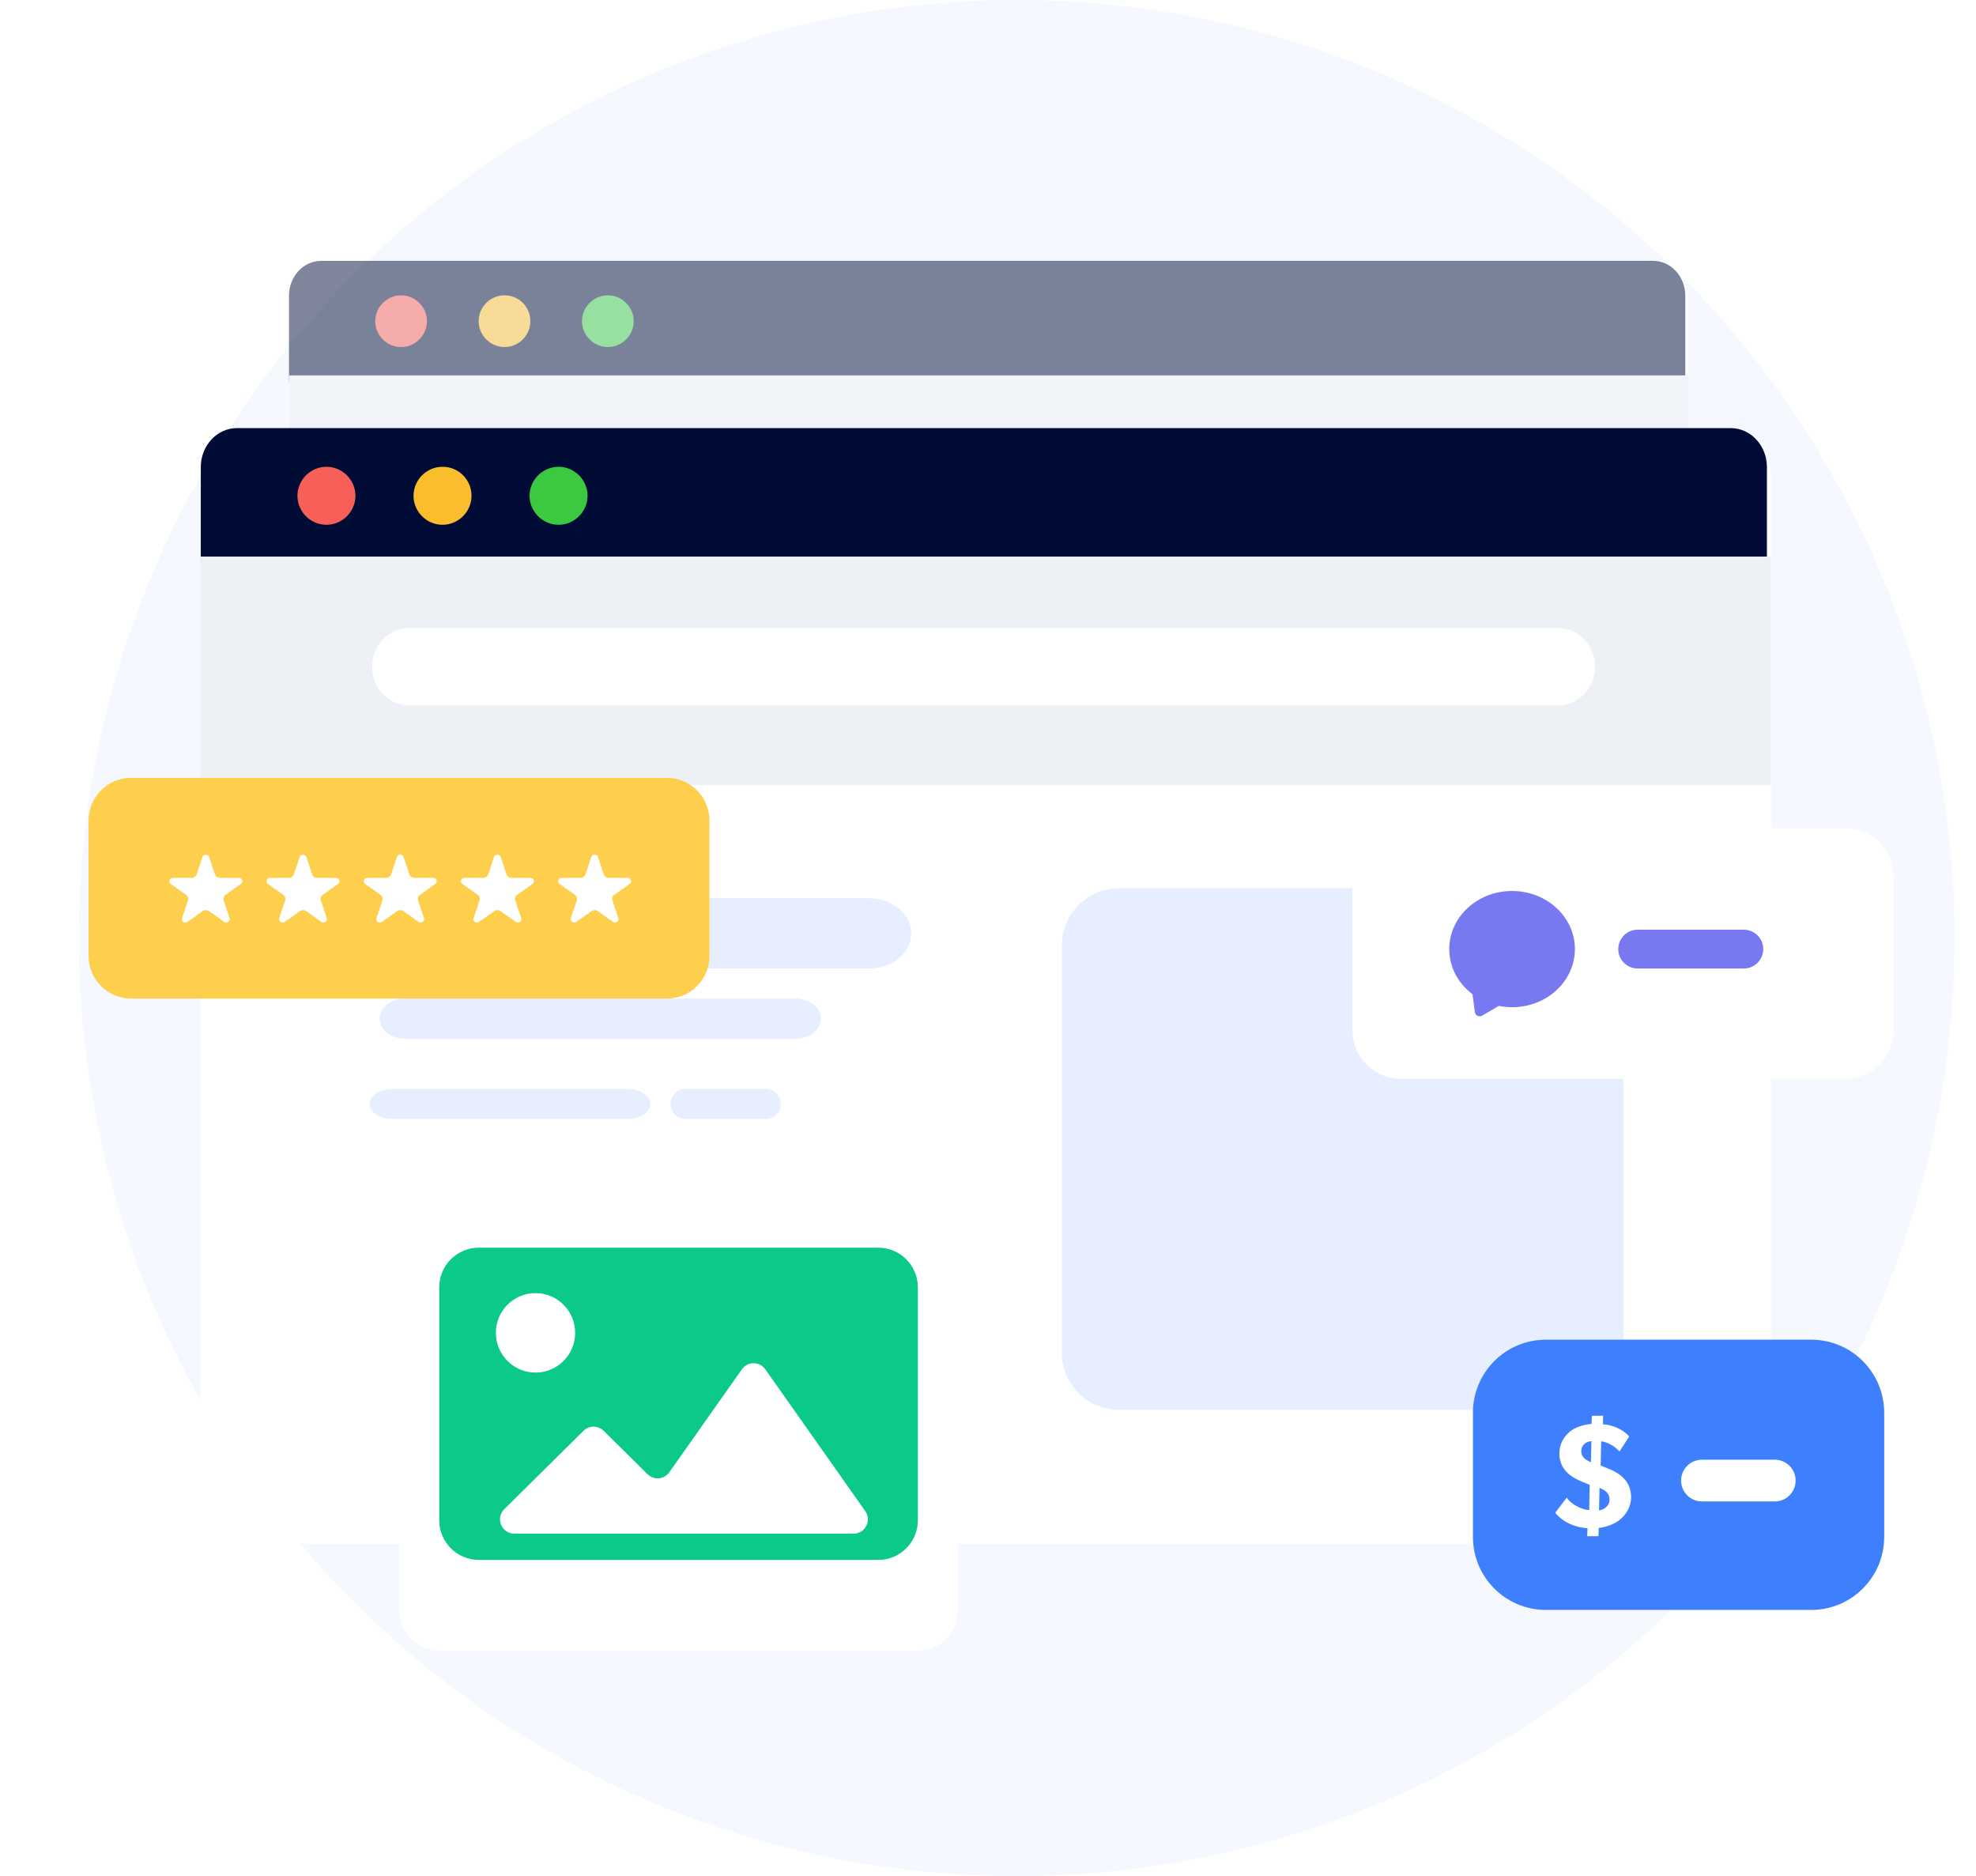 <svg width="138" height="131" viewBox="0 0 138 131" fill="none" xmlns="http://www.w3.org/2000/svg">
<circle cx="71" cy="65.5" r="65.5" fill="#F5F8FF"/>
<g opacity="0.5">
<path d="M20.182 20.471C20.182 19.224 21.192 18.214 22.439 18.214H115.694C116.941 18.214 117.951 19.224 117.951 20.471V84.52C117.951 85.767 116.941 86.778 115.694 86.778H22.439C21.192 86.778 20.182 85.767 20.182 84.52V20.471Z" fill="white"/>
<path d="M20.182 20.645C20.182 19.302 21.19 18.214 22.434 18.214H115.444C116.688 18.214 117.696 19.302 117.696 20.645V26.641H20.182V20.645Z" fill="#000C36"/>
<path d="M29.817 22.426C29.817 23.415 29 24.232 28.011 24.232C27.021 24.232 26.205 23.415 26.205 22.426C26.205 21.436 27.021 20.62 28.011 20.62C29 20.62 29.817 21.436 29.817 22.426Z" fill="#F66058"/>
<path d="M37.04 22.426C37.04 23.415 36.223 24.232 35.234 24.232C34.244 24.232 33.428 23.415 33.428 22.426C33.428 21.436 34.244 20.62 35.234 20.62C36.248 20.62 37.04 21.436 37.04 22.426Z" fill="#F9BD2E"/>
<path d="M44.257 22.425C44.257 23.415 43.441 24.231 42.452 24.231C41.462 24.231 40.646 23.415 40.646 22.425C40.646 21.436 41.462 20.62 42.452 20.62C43.441 20.62 44.257 21.436 44.257 22.425Z" fill="#3CC840"/>
<path d="M20.182 26.211H117.951V40.432H20.182V26.211Z" fill="#EDF1F6"/>
<path d="M29.073 46.658H109.067V79.544H29.073V46.658Z" fill="#EDF1F6"/>
<path fill-rule="evenodd" clip-rule="evenodd" d="M30.853 33.067C30.853 31.737 31.888 30.659 33.164 30.659H104.69C105.966 30.659 107.001 31.737 107.001 33.067C107.001 34.397 105.966 35.474 104.69 35.474L33.164 35.474C31.888 35.474 30.853 34.397 30.853 33.067Z" fill="white"/>
</g>
<g filter="url(#filter0_d_337_6719)">
<path d="M14.023 32.424C14.023 31.025 15.157 29.892 16.555 29.892H121.152C122.551 29.892 123.684 31.025 123.684 32.424V104.263C123.684 105.661 122.551 106.795 121.152 106.795H16.555C15.157 106.795 14.023 105.661 14.023 104.263V32.424Z" fill="white"/>
</g>
<path d="M14.023 32.618C14.023 31.113 15.154 29.892 16.549 29.892H120.872C122.267 29.892 123.398 31.113 123.398 32.618V39.344H14.023V32.618Z" fill="#000C36"/>
<path d="M24.823 34.618C24.823 35.728 23.907 36.643 22.797 36.643C21.687 36.643 20.772 35.728 20.772 34.618C20.772 33.508 21.687 32.592 22.797 32.592C23.907 32.592 24.823 33.508 24.823 34.618Z" fill="#F66058"/>
<path d="M32.93 34.618C32.93 35.728 32.014 36.643 30.904 36.643C29.794 36.643 28.879 35.728 28.879 34.618C28.879 33.508 29.794 32.592 30.904 32.592C32.042 32.592 32.93 33.508 32.93 34.618Z" fill="#F9BD2E"/>
<path d="M41.034 34.618C41.034 35.728 40.118 36.643 39.009 36.643C37.899 36.643 36.983 35.728 36.983 34.618C36.983 33.508 37.899 32.592 39.009 32.592C40.118 32.592 41.034 33.508 41.034 34.618Z" fill="#3CC840"/>
<path d="M14.023 38.863H123.684V54.814H14.023V38.863Z" fill="#EDF1F6"/>
<path d="M74.153 66.019C74.153 63.81 75.943 62.02 78.153 62.02H109.383C111.592 62.02 113.383 63.81 113.383 66.019V94.447C113.383 96.656 111.592 98.447 109.383 98.447H78.153C75.943 98.447 74.153 96.656 74.153 94.447V66.019Z" fill="#E7EEFF"/>
<path fill-rule="evenodd" clip-rule="evenodd" d="M25.984 46.55C25.984 45.058 27.145 43.849 28.577 43.849H108.801C110.233 43.849 111.394 45.058 111.394 46.55C111.394 48.041 110.233 49.25 108.801 49.25L28.577 49.25C27.145 49.25 25.984 48.041 25.984 46.55Z" fill="white"/>
<g filter="url(#filter1_d_337_6719)">
<path d="M94.455 61.198C94.455 59.33 95.966 57.816 97.829 57.816H128.878C130.742 57.816 132.253 59.33 132.253 61.198V71.948C132.253 73.815 130.742 75.329 128.878 75.329H97.829C95.966 75.329 94.455 73.815 94.455 71.948V61.198Z" fill="white"/>
</g>
<path fill-rule="evenodd" clip-rule="evenodd" d="M113.016 66.27C113.016 65.523 113.621 64.917 114.366 64.917H121.791C122.537 64.917 123.141 65.523 123.141 66.27C123.141 67.017 122.537 67.623 121.791 67.623H114.366C113.621 67.623 113.016 67.017 113.016 66.27Z" fill="#7879F1"/>
<path fill-rule="evenodd" clip-rule="evenodd" d="M105.601 70.327C108.024 70.327 109.988 68.511 109.988 66.27C109.988 64.028 108.024 62.212 105.601 62.212C103.178 62.212 101.213 64.028 101.213 66.27C101.213 67.542 101.846 68.677 102.836 69.421L103.002 70.669C103.034 70.909 103.299 71.038 103.507 70.917L104.671 70.236C104.971 70.296 105.282 70.327 105.601 70.327Z" fill="#7879F1"/>
<path d="M102.867 98.644C102.867 95.827 105.146 93.543 107.957 93.543H126.499C129.31 93.543 131.589 95.827 131.589 98.644V107.31C131.589 110.127 129.31 112.41 126.499 112.41H107.957C105.146 112.41 102.867 110.127 102.867 107.31V98.644Z" fill="#3D7FFC"/>
<path fill-rule="evenodd" clip-rule="evenodd" d="M117.405 103.379C117.405 102.574 118.056 101.922 118.859 101.922H123.948C124.752 101.922 125.403 102.574 125.403 103.379C125.403 104.184 124.752 104.836 123.948 104.836H118.859C118.056 104.836 117.405 104.184 117.405 103.379Z" fill="white"/>
<path d="M113.912 104.531C113.912 103.602 113.355 102.99 112.472 102.61L111.785 102.325L111.828 100.637C112.232 100.69 112.733 100.943 113.104 101.344L113.78 100.3C113.344 99.793 112.603 99.498 111.948 99.445L111.959 98.854H111.174L111.152 99.424C110.563 99.477 109.996 99.656 109.625 99.972C109.221 100.31 108.905 100.806 108.905 101.503C108.905 102.368 109.429 102.832 109.669 103.011C109.908 103.201 110.236 103.359 110.65 103.528L111.021 103.676L110.988 105.438C110.519 105.428 109.734 105.058 109.418 104.573L108.611 105.628C109.156 106.293 110.05 106.673 110.868 106.704L110.846 107.263H111.632L111.654 106.683C112.068 106.651 112.69 106.451 113.072 106.156C113.497 105.829 113.912 105.28 113.912 104.531ZM111.141 100.627L111.108 102.093L110.988 102.04C110.715 101.914 110.432 101.724 110.432 101.333C110.432 100.922 110.727 100.658 111.141 100.627ZM112.406 104.731C112.406 105.142 112.013 105.428 111.675 105.459L111.708 103.887L111.883 103.971C112.21 104.13 112.406 104.33 112.406 104.731Z" fill="white"/>
<path fill-rule="evenodd" clip-rule="evenodd" d="M26.511 65.172C26.511 63.818 27.833 62.72 29.464 62.72H60.686C62.317 62.72 63.639 63.818 63.639 65.172C63.639 66.526 62.317 67.624 60.686 67.624H29.464C27.833 67.624 26.511 66.526 26.511 65.172Z" fill="#E7EEFF"/>
<path fill-rule="evenodd" clip-rule="evenodd" d="M26.511 71.126C26.511 70.353 27.3 69.725 28.272 69.725H55.573C56.546 69.725 57.334 70.353 57.334 71.126C57.334 71.9 56.546 72.528 55.573 72.528H28.272C27.3 72.528 26.511 71.9 26.511 71.126Z" fill="#E7EEFF"/>
<path fill-rule="evenodd" clip-rule="evenodd" d="M25.809 77.081C25.809 76.5 26.541 76.03 27.443 76.03H43.789C44.692 76.03 45.424 76.5 45.424 77.081C45.424 77.661 44.692 78.131 43.789 78.131H27.443C26.541 78.131 25.809 77.661 25.809 77.081Z" fill="#E7EEFF"/>
<path fill-rule="evenodd" clip-rule="evenodd" d="M46.825 77.081C46.825 76.5 47.296 76.03 47.876 76.03H53.48C54.061 76.03 54.531 76.5 54.531 77.081C54.531 77.661 54.061 78.131 53.48 78.131H47.876C47.296 78.131 46.825 77.661 46.825 77.081Z" fill="#E7EEFF"/>
<g filter="url(#filter2_d_337_6719)">
<path d="M27.909 87.906C27.909 86.376 29.147 85.137 30.673 85.137H64.111C65.637 85.137 66.875 86.376 66.875 87.906V112.491C66.875 114.02 65.637 115.26 64.111 115.26H30.673C29.147 115.26 27.909 114.02 27.909 112.491V87.906Z" fill="white"/>
</g>
<path d="M30.675 89.887C30.675 88.358 31.912 87.118 33.438 87.118H61.338C62.864 87.118 64.102 88.358 64.102 89.887V106.149C64.102 107.678 62.864 108.918 61.338 108.918H33.438C31.912 108.918 30.675 107.678 30.675 106.149V89.887Z" fill="#0AC98A"/>
<path fill-rule="evenodd" clip-rule="evenodd" d="M59.608 107.085C60.419 107.085 60.893 106.171 60.426 105.509L53.447 95.61C53.049 95.045 52.211 95.045 51.812 95.61L46.743 102.8C46.387 103.305 45.663 103.369 45.223 102.934L42.158 99.903C41.768 99.517 41.141 99.517 40.751 99.903L35.219 105.374C34.584 106.002 35.029 107.085 35.923 107.085H43.723H49.419H59.608Z" fill="white"/>
<path d="M40.168 93.064C40.168 94.596 38.929 95.839 37.399 95.839C35.87 95.839 34.63 94.596 34.63 93.064C34.63 91.532 35.87 90.29 37.399 90.29C38.929 90.29 40.168 91.532 40.168 93.064Z" fill="white"/>
<path d="M6.186 57.289C6.186 55.645 7.516 54.313 9.156 54.313H46.576C48.217 54.313 49.546 55.645 49.546 57.289V66.749C49.546 68.393 48.217 69.725 46.576 69.725H9.156C7.516 69.725 6.186 68.393 6.186 66.749V57.289Z" fill="#FECE4D"/>
<path d="M16.707 61.298H15.356V61.295C15.28 61.294 15.208 61.272 15.147 61.231C15.086 61.19 15.04 61.132 15.016 61.066C15.012 61.056 15.008 61.046 15.005 61.035L14.609 59.848L14.599 59.818C14.582 59.773 14.55 59.735 14.508 59.708C14.466 59.681 14.416 59.668 14.364 59.67C14.313 59.671 14.264 59.689 14.225 59.718C14.185 59.748 14.156 59.789 14.143 59.835L13.742 61.031C13.742 61.031 13.742 61.032 13.742 61.033C13.739 61.045 13.735 61.058 13.73 61.069C13.705 61.135 13.659 61.192 13.598 61.233C13.537 61.273 13.465 61.295 13.39 61.295V61.298H12.037C11.978 61.307 11.925 61.336 11.887 61.379C11.849 61.422 11.828 61.476 11.829 61.532C11.829 61.568 11.837 61.604 11.854 61.636C11.87 61.669 11.895 61.697 11.925 61.72L11.936 61.729L12.986 62.474C13.036 62.508 13.077 62.552 13.105 62.603C13.132 62.654 13.147 62.711 13.146 62.768C13.146 62.795 13.143 62.822 13.137 62.848C13.132 62.868 13.126 62.887 13.117 62.906L12.719 64.1V64.104L12.716 64.113C12.71 64.135 12.706 64.158 12.706 64.181C12.705 64.211 12.711 64.241 12.723 64.27C12.734 64.299 12.752 64.325 12.774 64.347C12.797 64.369 12.824 64.386 12.854 64.399C12.883 64.411 12.916 64.418 12.948 64.418C12.991 64.418 13.032 64.408 13.069 64.387L13.111 64.358L14.154 63.62L14.177 63.603C14.235 63.566 14.303 63.545 14.374 63.545C14.444 63.544 14.513 63.563 14.571 63.6C14.584 63.607 14.597 63.616 14.608 63.625L15.645 64.361L15.674 64.382C15.712 64.404 15.757 64.416 15.802 64.415C15.834 64.415 15.866 64.408 15.896 64.395C15.926 64.383 15.953 64.366 15.975 64.343C15.998 64.321 16.015 64.295 16.027 64.267C16.039 64.239 16.044 64.209 16.043 64.178C16.043 64.154 16.04 64.13 16.032 64.107C16.032 64.104 16.03 64.1 16.029 64.096L15.629 62.898C15.622 62.882 15.617 62.866 15.613 62.85C15.596 62.785 15.6 62.716 15.622 62.652C15.644 62.588 15.685 62.531 15.741 62.488C15.749 62.481 15.759 62.474 15.768 62.468L16.807 61.732L16.838 61.709C16.865 61.687 16.887 61.659 16.902 61.628C16.916 61.597 16.924 61.563 16.923 61.529C16.923 61.473 16.902 61.418 16.862 61.376C16.822 61.333 16.767 61.305 16.707 61.298Z" fill="white"/>
<path d="M23.495 61.298H22.143V61.295C22.068 61.294 21.995 61.272 21.935 61.231C21.874 61.19 21.828 61.132 21.804 61.066C21.8 61.056 21.796 61.046 21.793 61.035L21.397 59.848L21.386 59.818C21.369 59.773 21.338 59.735 21.295 59.708C21.253 59.681 21.203 59.668 21.152 59.67C21.101 59.671 21.052 59.689 21.012 59.718C20.972 59.748 20.944 59.789 20.931 59.835L20.529 61.031C20.529 61.031 20.529 61.032 20.529 61.033C20.526 61.045 20.522 61.058 20.517 61.069C20.492 61.135 20.446 61.192 20.385 61.233C20.325 61.273 20.252 61.295 20.177 61.295V61.298H18.824C18.765 61.307 18.712 61.336 18.674 61.379C18.636 61.422 18.616 61.476 18.616 61.532C18.616 61.568 18.625 61.604 18.641 61.636C18.658 61.669 18.682 61.697 18.712 61.72L18.723 61.729L19.773 62.474C19.835 62.516 19.882 62.574 19.909 62.641C19.936 62.707 19.941 62.78 19.924 62.849C19.919 62.869 19.913 62.889 19.905 62.908L19.506 64.102V64.106L19.503 64.115C19.497 64.136 19.493 64.159 19.493 64.183C19.493 64.213 19.498 64.243 19.51 64.271C19.521 64.3 19.539 64.326 19.561 64.348C19.584 64.37 19.611 64.388 19.641 64.4C19.671 64.412 19.703 64.419 19.736 64.42C19.778 64.42 19.82 64.409 19.856 64.389L19.899 64.36L20.941 63.622L20.965 63.605C21.022 63.568 21.091 63.547 21.161 63.547C21.232 63.546 21.3 63.565 21.359 63.601C21.372 63.609 21.384 63.617 21.395 63.627L22.432 64.362L22.462 64.383C22.5 64.406 22.544 64.418 22.589 64.417C22.622 64.416 22.654 64.409 22.684 64.397C22.713 64.385 22.74 64.367 22.763 64.345C22.785 64.323 22.803 64.297 22.814 64.269C22.826 64.24 22.831 64.21 22.831 64.18C22.831 64.156 22.827 64.132 22.82 64.109C22.82 64.105 22.817 64.102 22.816 64.097L22.416 62.9C22.409 62.884 22.404 62.868 22.4 62.852C22.393 62.824 22.389 62.795 22.389 62.766C22.389 62.714 22.401 62.661 22.424 62.613C22.448 62.566 22.483 62.523 22.526 62.489C22.535 62.482 22.544 62.476 22.554 62.469L23.593 61.733L23.624 61.71C23.651 61.688 23.673 61.66 23.687 61.629C23.702 61.598 23.709 61.565 23.709 61.531C23.709 61.474 23.688 61.419 23.649 61.377C23.61 61.334 23.555 61.306 23.495 61.298Z" fill="white"/>
<path d="M30.286 61.298H28.934V61.295C28.86 61.294 28.787 61.272 28.726 61.231C28.665 61.19 28.619 61.132 28.595 61.066C28.591 61.056 28.587 61.046 28.584 61.035L28.188 59.848L28.178 59.818C28.161 59.773 28.128 59.735 28.086 59.708C28.044 59.681 27.994 59.668 27.943 59.67C27.892 59.671 27.843 59.689 27.803 59.718C27.763 59.748 27.735 59.789 27.721 59.835L27.32 61.031C27.32 61.031 27.32 61.031 27.32 61.033C27.317 61.045 27.313 61.058 27.308 61.069C27.283 61.135 27.237 61.192 27.176 61.233C27.116 61.273 27.043 61.295 26.968 61.295V61.298H25.616C25.557 61.307 25.503 61.336 25.465 61.379C25.427 61.422 25.407 61.476 25.408 61.532C25.407 61.568 25.416 61.604 25.432 61.636C25.448 61.669 25.473 61.697 25.503 61.72L25.514 61.729L26.565 62.474C26.626 62.516 26.673 62.574 26.7 62.641C26.727 62.707 26.732 62.78 26.715 62.849C26.711 62.869 26.704 62.889 26.696 62.908L26.297 64.102V64.106L26.294 64.115C26.288 64.136 26.285 64.159 26.285 64.183C26.284 64.213 26.289 64.243 26.301 64.271C26.312 64.3 26.33 64.326 26.352 64.348C26.375 64.37 26.402 64.388 26.432 64.4C26.462 64.412 26.494 64.419 26.527 64.42C26.569 64.42 26.611 64.409 26.647 64.389L26.69 64.36L27.733 63.622L27.755 63.605C27.813 63.568 27.882 63.547 27.952 63.547C28.022 63.546 28.091 63.565 28.15 63.601C28.163 63.609 28.175 63.617 28.187 63.627L29.223 64.362L29.253 64.383C29.291 64.406 29.335 64.418 29.38 64.417C29.412 64.416 29.445 64.409 29.474 64.397C29.504 64.385 29.531 64.367 29.553 64.345C29.576 64.323 29.594 64.297 29.605 64.269C29.617 64.24 29.623 64.21 29.622 64.18C29.622 64.156 29.618 64.132 29.61 64.109C29.61 64.105 29.608 64.102 29.607 64.097L29.207 62.9C29.201 62.884 29.195 62.868 29.192 62.852C29.184 62.824 29.18 62.795 29.18 62.766C29.18 62.714 29.192 62.661 29.216 62.613C29.24 62.566 29.274 62.523 29.317 62.489C29.326 62.482 29.336 62.476 29.345 62.469L30.384 61.733L30.416 61.71C30.443 61.688 30.465 61.66 30.479 61.629C30.494 61.598 30.501 61.565 30.501 61.531C30.501 61.474 30.48 61.419 30.441 61.377C30.401 61.333 30.346 61.306 30.286 61.298Z" fill="white"/>
<path d="M37.071 61.298H35.72V61.295C35.645 61.294 35.572 61.272 35.511 61.231C35.45 61.19 35.404 61.132 35.38 61.066C35.376 61.056 35.372 61.046 35.37 61.035L34.973 59.848L34.963 59.818C34.946 59.773 34.914 59.735 34.872 59.708C34.829 59.681 34.779 59.668 34.728 59.67C34.677 59.671 34.628 59.689 34.588 59.718C34.548 59.748 34.52 59.789 34.507 59.835L34.105 61.031C34.105 61.031 34.105 61.032 34.105 61.033C34.102 61.045 34.098 61.058 34.093 61.069C34.068 61.135 34.022 61.192 33.962 61.233C33.901 61.273 33.828 61.295 33.754 61.295V61.298H32.401C32.342 61.307 32.288 61.336 32.25 61.379C32.212 61.422 32.192 61.476 32.193 61.532C32.192 61.568 32.201 61.604 32.217 61.636C32.234 61.669 32.258 61.697 32.288 61.72L32.299 61.729L33.35 62.474C33.411 62.516 33.459 62.574 33.485 62.641C33.512 62.707 33.517 62.78 33.5 62.849C33.496 62.869 33.489 62.889 33.481 62.908L33.083 64.102V64.106L33.079 64.115C33.073 64.136 33.069 64.159 33.069 64.183C33.068 64.213 33.074 64.243 33.085 64.271C33.097 64.3 33.115 64.326 33.137 64.348C33.16 64.37 33.187 64.388 33.217 64.4C33.247 64.412 33.279 64.419 33.312 64.42C33.354 64.42 33.396 64.409 33.432 64.389L33.474 64.36L34.517 63.622L34.54 63.605C34.598 63.568 34.667 63.547 34.737 63.547C34.807 63.546 34.876 63.565 34.935 63.601C34.948 63.609 34.96 63.617 34.971 63.627L36.009 64.362L36.038 64.383C36.076 64.406 36.12 64.418 36.165 64.417C36.198 64.416 36.23 64.409 36.26 64.397C36.289 64.385 36.316 64.367 36.339 64.345C36.361 64.323 36.379 64.297 36.39 64.269C36.402 64.24 36.408 64.21 36.407 64.18C36.407 64.156 36.403 64.132 36.396 64.109C36.396 64.105 36.393 64.102 36.392 64.097L35.992 62.9C35.985 62.884 35.98 62.868 35.976 62.852C35.969 62.824 35.965 62.795 35.965 62.766C35.965 62.714 35.977 62.661 36.001 62.613C36.024 62.566 36.059 62.523 36.102 62.489C36.111 62.482 36.12 62.476 36.13 62.469L37.169 61.733L37.2 61.71C37.227 61.688 37.249 61.66 37.264 61.629C37.278 61.598 37.286 61.565 37.285 61.531C37.286 61.474 37.264 61.419 37.225 61.377C37.186 61.334 37.131 61.306 37.071 61.298Z" fill="white"/>
<path d="M43.861 61.298H42.509V61.295C42.434 61.294 42.361 61.272 42.3 61.231C42.239 61.19 42.194 61.132 42.169 61.066C42.166 61.056 42.162 61.046 42.159 61.035L41.762 59.848L41.752 59.818C41.735 59.773 41.703 59.735 41.661 59.708C41.618 59.681 41.568 59.668 41.517 59.67C41.466 59.671 41.417 59.689 41.377 59.718C41.338 59.748 41.309 59.789 41.296 59.835L40.895 61.031C40.895 61.031 40.895 61.031 40.895 61.033C40.891 61.045 40.887 61.058 40.882 61.069C40.857 61.135 40.812 61.192 40.751 61.233C40.69 61.273 40.617 61.295 40.543 61.295V61.298H39.19C39.131 61.307 39.077 61.336 39.039 61.379C39.001 61.422 38.981 61.476 38.982 61.532C38.981 61.568 38.99 61.604 39.006 61.636C39.023 61.669 39.047 61.697 39.077 61.72L39.088 61.729L40.14 62.474C40.201 62.515 40.249 62.574 40.275 62.64C40.302 62.707 40.307 62.779 40.291 62.849C40.286 62.869 40.279 62.888 40.271 62.907L39.873 64.101V64.105L39.87 64.114C39.863 64.136 39.86 64.159 39.859 64.181C39.859 64.212 39.864 64.242 39.876 64.271C39.887 64.299 39.905 64.325 39.928 64.347C39.95 64.369 39.977 64.387 40.007 64.399C40.037 64.412 40.069 64.418 40.102 64.419C40.144 64.419 40.186 64.408 40.222 64.388L40.264 64.359L41.307 63.621L41.331 63.604C41.388 63.567 41.457 63.547 41.527 63.546C41.597 63.545 41.666 63.564 41.725 63.6C41.738 63.608 41.75 63.617 41.761 63.626L42.798 64.361L42.828 64.382C42.865 64.405 42.91 64.416 42.955 64.416C42.987 64.415 43.02 64.409 43.049 64.397C43.079 64.384 43.106 64.367 43.129 64.344C43.151 64.322 43.169 64.296 43.18 64.268C43.192 64.239 43.197 64.209 43.197 64.179C43.197 64.155 43.193 64.131 43.186 64.108C43.186 64.105 43.183 64.101 43.182 64.097L42.782 62.899C42.775 62.883 42.77 62.867 42.766 62.851C42.759 62.823 42.755 62.794 42.755 62.766C42.755 62.713 42.767 62.66 42.79 62.613C42.814 62.565 42.849 62.522 42.892 62.488C42.901 62.481 42.91 62.475 42.92 62.469L43.959 61.732L43.99 61.709C44.017 61.687 44.039 61.659 44.053 61.628C44.068 61.597 44.075 61.564 44.075 61.53C44.075 61.473 44.054 61.419 44.014 61.376C43.975 61.333 43.92 61.306 43.861 61.298Z" fill="white"/>
<defs>
<filter id="filter0_d_337_6719" x="0.023" y="16.892" width="137.661" height="104.903" filterUnits="userSpaceOnUse" color-interpolation-filters="sRGB">
<feFlood flood-opacity="0" result="BackgroundImageFix"/>
<feColorMatrix in="SourceAlpha" type="matrix" values="0 0 0 0 0 0 0 0 0 0 0 0 0 0 0 0 0 0 127 0" result="hardAlpha"/>
<feOffset dy="1"/>
<feGaussianBlur stdDeviation="7"/>
<feComposite in2="hardAlpha" operator="out"/>
<feColorMatrix type="matrix" values="0 0 0 0 0.035 0 0 0 0 0.105 0 0 0 0 0.212 0 0 0 0.04 0"/>
<feBlend mode="normal" in2="BackgroundImageFix" result="effect1_dropShadow_337_6719"/>
<feBlend mode="normal" in="SourceGraphic" in2="effect1_dropShadow_337_6719" result="shape"/>
</filter>
<filter id="filter1_d_337_6719" x="90.455" y="53.816" width="45.799" height="25.513" filterUnits="userSpaceOnUse" color-interpolation-filters="sRGB">
<feFlood flood-opacity="0" result="BackgroundImageFix"/>
<feColorMatrix in="SourceAlpha" type="matrix" values="0 0 0 0 0 0 0 0 0 0 0 0 0 0 0 0 0 0 127 0" result="hardAlpha"/>
<feOffset/>
<feGaussianBlur stdDeviation="2"/>
<feColorMatrix type="matrix" values="0 0 0 0 0 0 0 0 0 0.297 0 0 0 0 0.859 0 0 0 0.07 0"/>
<feBlend mode="normal" in2="BackgroundImageFix" result="effect1_dropShadow_337_6719"/>
<feBlend mode="normal" in="SourceGraphic" in2="effect1_dropShadow_337_6719" result="shape"/>
</filter>
<filter id="filter2_d_337_6719" x="17.909" y="75.137" width="58.965" height="50.123" filterUnits="userSpaceOnUse" color-interpolation-filters="sRGB">
<feFlood flood-opacity="0" result="BackgroundImageFix"/>
<feColorMatrix in="SourceAlpha" type="matrix" values="0 0 0 0 0 0 0 0 0 0 0 0 0 0 0 0 0 0 127 0" result="hardAlpha"/>
<feOffset/>
<feGaussianBlur stdDeviation="5"/>
<feColorMatrix type="matrix" values="0 0 0 0 0 0 0 0 0 0.297 0 0 0 0 0.859 0 0 0 0.05 0"/>
<feBlend mode="normal" in2="BackgroundImageFix" result="effect1_dropShadow_337_6719"/>
<feBlend mode="normal" in="SourceGraphic" in2="effect1_dropShadow_337_6719" result="shape"/>
</filter>
</defs>
</svg>
